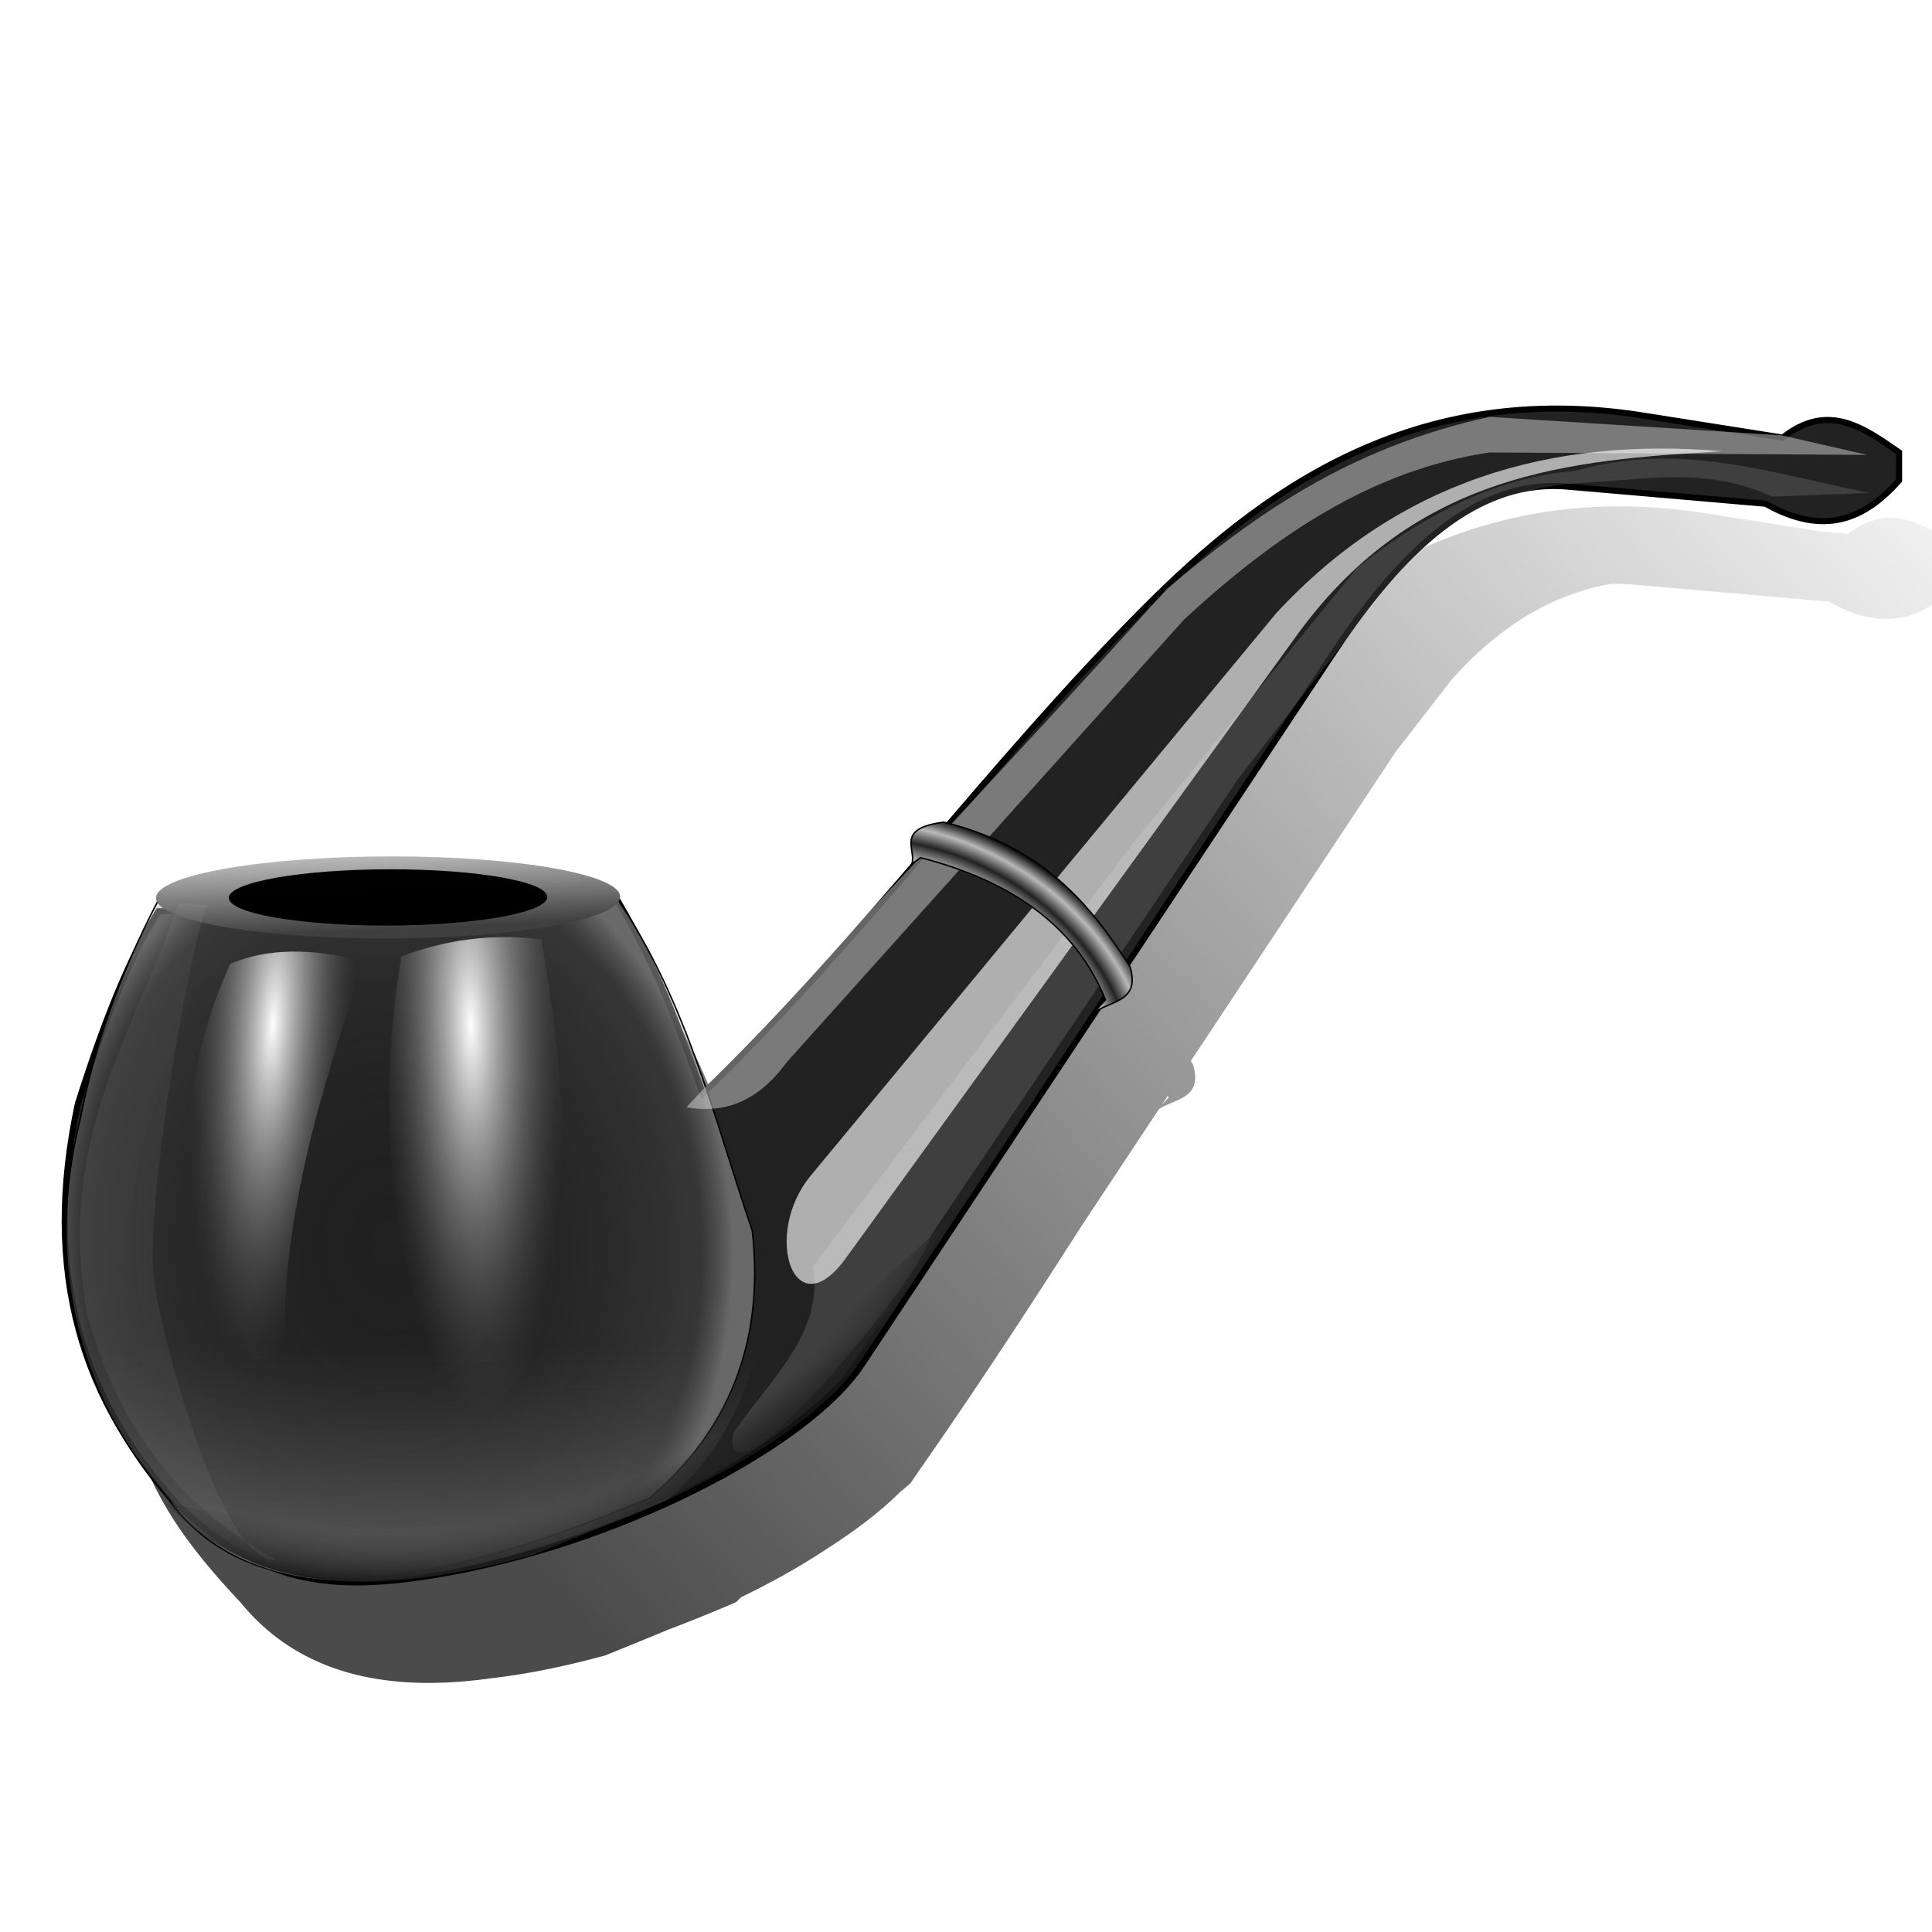 <?xml version="1.0" encoding="UTF-8" standalone="no"?>
<!-- Created with Inkscape (http://www.inkscape.org/) -->

<svg
   xmlns:dc="http://purl.org/dc/elements/1.1/"
   xmlns:cc="http://creativecommons.org/ns#"
   xmlns:rdf="http://www.w3.org/1999/02/22-rdf-syntax-ns#"
   xmlns:svg="http://www.w3.org/2000/svg"
   xmlns="http://www.w3.org/2000/svg"
   xmlns:xlink="http://www.w3.org/1999/xlink"
   xmlns:sodipodi="http://sodipodi.sourceforge.net/DTD/sodipodi-0.dtd"
   xmlns:inkscape="http://www.inkscape.org/namespaces/inkscape"
   version="1.1"
   id="svg2"
   width="255"
   height="255"
   viewBox="0 0 255 255"
   sodipodi:docname="pipa.svg"
   inkscape:version="0.92.5 (2060ec1f9f, 2020-04-08)">
  <defs
     id="defs6">
    <linearGradient
       inkscape:collect="always"
       id="linearGradient898">
      <stop
         style="stop-color:#3f3f3f;stop-opacity:1"
         offset="0"
         id="stop894" />
      <stop
         style="stop-color:#bebebe;stop-opacity:0.982"
         offset="1"
         id="stop896" />
    </linearGradient>
    <linearGradient
       inkscape:collect="always"
       id="linearGradient934">
      <stop
         style="stop-color:#000000;stop-opacity:0.705"
         offset="0"
         id="stop930" />
      <stop
         style="stop-color:#000000;stop-opacity:0;"
         offset="1"
         id="stop932" />
    </linearGradient>
    <linearGradient
       inkscape:collect="always"
       id="linearGradient959">
      <stop
         style="stop-color:#000000;stop-opacity:1;"
         offset="0"
         id="stop955" />
      <stop
         id="stop963"
         offset="0.917"
         style="stop-color:#373737;stop-opacity:0" />
      <stop
         style="stop-color:#1d1d1d;stop-opacity:1"
         offset="1"
         id="stop957" />
    </linearGradient>
    <linearGradient
       inkscape:collect="always"
       id="linearGradient949">
      <stop
         style="stop-color:#000000;stop-opacity:0"
         offset="0"
         id="stop945" />
      <stop
         style="stop-color:#000000;stop-opacity:0.411"
         offset="1"
         id="stop947" />
    </linearGradient>
    <linearGradient
       inkscape:collect="always"
       id="linearGradient933">
      <stop
         style="stop-color:#000000;stop-opacity:1;"
         offset="0"
         id="stop929" />
      <stop
         id="stop941"
         offset="0.76"
         style="stop-color:#ffffff;stop-opacity:0.988" />
      <stop
         id="stop939"
         offset="0.866"
         style="stop-color:#222222;stop-opacity:0.988" />
      <stop
         id="stop937"
         offset="0.933"
         style="stop-color:#bababa;stop-opacity:0.988" />
      <stop
         style="stop-color:#000000;stop-opacity:0.987"
         offset="1"
         id="stop931" />
    </linearGradient>
    <linearGradient
       id="linearGradient835"
       inkscape:collect="always">
      <stop
         id="stop831"
         offset="0"
         style="stop-color:#000000;stop-opacity:0" />
      <stop
         style="stop-color:#8a8a8a;stop-opacity:0.204"
         offset="0.907"
         id="stop837" />
      <stop
         id="stop833"
         offset="1"
         style="stop-color:#bbbbbb;stop-opacity:0.471" />
    </linearGradient>
    <linearGradient
       inkscape:collect="always"
       id="linearGradient872">
      <stop
         style="stop-color:#7b7b7b;stop-opacity:0.584"
         offset="0"
         id="stop868" />
      <stop
         style="stop-color:#595959;stop-opacity:0;"
         offset="1"
         id="stop870" />
    </linearGradient>
    <linearGradient
       inkscape:collect="always"
       id="linearGradient846">
      <stop
         style="stop-color:#ffffff;stop-opacity:1"
         offset="0"
         id="stop842" />
      <stop
         style="stop-color:#595959;stop-opacity:0"
         offset="1"
         id="stop844" />
    </linearGradient>
    <radialGradient
       inkscape:collect="always"
       xlink:href="#linearGradient846"
       id="radialGradient848"
       cx="325.079"
       cy="537.06"
       fx="325.079"
       fy="537.06"
       r="64.683"
       gradientTransform="matrix(-0.992,0.125,-0.524,-4.176,929.084,2675.655)"
       gradientUnits="userSpaceOnUse" />
    <radialGradient
       inkscape:collect="always"
       xlink:href="#linearGradient846"
       id="radialGradient864"
       cx="188.575"
       cy="531.616"
       fx="188.575"
       fy="531.616"
       r="56.096"
       gradientTransform="matrix(-1,0.028,-0.121,-4.269,441.325,2736.92)"
       gradientUnits="userSpaceOnUse" />
    <linearGradient
       inkscape:collect="always"
       xlink:href="#linearGradient872"
       id="linearGradient874"
       x1="298.16"
       y1="855.423"
       x2="300.297"
       y2="697.326"
       gradientUnits="userSpaceOnUse"
       gradientTransform="matrix(0.191,0,-0.017,0.191,10.669,44.27)" />
    <radialGradient
       inkscape:collect="always"
       xlink:href="#linearGradient835"
       id="radialGradient829"
       cx="280.7"
       cy="640.728"
       fx="280.7"
       fy="640.728"
       r="242.755"
       gradientTransform="matrix(0.181,-0.051,0.045,0.226,-28.111,33.966)"
       gradientUnits="userSpaceOnUse" />
    <filter
       inkscape:collect="always"
       style="color-interpolation-filters:sRGB"
       id="filter863"
       x="-0.152"
       width="1.304"
       y="-0.058"
       height="1.116">
      <feGaussianBlur
         inkscape:collect="always"
         stdDeviation="7.04"
         id="feGaussianBlur865" />
    </filter>
    <filter
       inkscape:collect="always"
       style="color-interpolation-filters:sRGB"
       id="filter891"
       x="-0.129"
       width="1.257"
       y="-0.05"
       height="1.1">
      <feGaussianBlur
         inkscape:collect="always"
         stdDeviation="6.876"
         id="feGaussianBlur893" />
    </filter>
    <filter
       inkscape:collect="always"
       style="color-interpolation-filters:sRGB"
       id="filter899"
       x="-0.022"
       width="1.045"
       y="-0.026"
       height="1.052">
      <feGaussianBlur
         inkscape:collect="always"
         stdDeviation="6.103"
         id="feGaussianBlur901" />
    </filter>
    <filter
       inkscape:collect="always"
       style="color-interpolation-filters:sRGB"
       id="filter913"
       x="-0.019"
       width="1.038"
       y="-0.032"
       height="1.065">
      <feGaussianBlur
         inkscape:collect="always"
         stdDeviation="6.472"
         id="feGaussianBlur915" />
    </filter>
    <filter
       inkscape:collect="always"
       style="color-interpolation-filters:sRGB"
       id="filter923"
       x="-0.022"
       width="1.045"
       y="-0.026"
       height="1.051">
      <feGaussianBlur
         inkscape:collect="always"
         stdDeviation="7.364"
         id="feGaussianBlur925" />
    </filter>
    <radialGradient
       inkscape:collect="always"
       xlink:href="#linearGradient933"
       id="radialGradient935"
       cx="657.037"
       cy="494.294"
       fx="657.037"
       fy="494.294"
       r="77.032"
       gradientTransform="matrix(0.418,0.227,-0.183,0.338,-64.834,-178.377)"
       gradientUnits="userSpaceOnUse" />
    <linearGradient
       inkscape:collect="always"
       xlink:href="#linearGradient949"
       id="linearGradient951"
       x1="566.467"
       y1="712.724"
       x2="581.374"
       y2="733.359"
       gradientUnits="userSpaceOnUse"
       gradientTransform="matrix(0.191,0,0,0.191,-2.311,44.844)" />
    <radialGradient
       inkscape:collect="always"
       xlink:href="#linearGradient959"
       id="radialGradient961"
       cx="166.635"
       cy="389.871"
       fx="166.635"
       fy="389.871"
       r="270.058"
       gradientTransform="matrix(-0.035,1.57,-1.593,-0.036,915.955,189.175)"
       gradientUnits="userSpaceOnUse" />
    <filter
       inkscape:collect="always"
       style="color-interpolation-filters:sRGB"
       id="filter973"
       x="-0.018"
       width="1.035"
       y="-0.038"
       height="1.075">
      <feGaussianBlur
         inkscape:collect="always"
         stdDeviation="3.947"
         id="feGaussianBlur975" />
    </filter>
    <filter
       inkscape:collect="always"
       style="color-interpolation-filters:sRGB"
       id="filter1003"
       x="-0.07"
       width="1.14"
       y="-0.024"
       height="1.048">
      <feGaussianBlur
         inkscape:collect="always"
         stdDeviation="4.583"
         id="feGaussianBlur1005" />
    </filter>
    <linearGradient
       inkscape:collect="always"
       xlink:href="#linearGradient934"
       id="linearGradient936"
       x1="67.538"
       y1="218.485"
       x2="249.795"
       y2="49.823"
       gradientUnits="userSpaceOnUse"
       gradientTransform="translate(8.318,-6.31)" />
    <filter
       inkscape:collect="always"
       style="color-interpolation-filters:sRGB"
       id="filter950"
       x="-0.029"
       width="1.059"
       y="-0.046"
       height="1.092">
      <feGaussianBlur
         inkscape:collect="always"
         stdDeviation="2.99"
         id="feGaussianBlur952" />
    </filter>
    <linearGradient
       inkscape:collect="always"
       xlink:href="#linearGradient898"
       id="linearGradient900"
       x1="61.098"
       y1="123.245"
       x2="60.627"
       y2="112.878"
       gradientUnits="userSpaceOnUse" />
  </defs>
  <sodipodi:namedview
     pagecolor="#ff0000"
     bordercolor="#666666"
     borderopacity="1"
     objecttolerance="10"
     gridtolerance="10"
     guidetolerance="10"
     inkscape:pageopacity="0"
     inkscape:pageshadow="2"
     inkscape:window-width="1920"
     inkscape:window-height="1056"
     id="namedview4"
     showgrid="false"
     inkscape:snap-to-guides="false"
     inkscape:snap-grids="false"
     inkscape:snap-others="false"
     inkscape:object-nodes="false"
     inkscape:snap-nodes="false"
     inkscape:snap-global="false"
     inkscape:zoom="3.4862745"
     inkscape:cx="127.5"
     inkscape:cy="127.5"
     inkscape:window-x="0"
     inkscape:window-y="0"
     inkscape:window-maximized="1"
     inkscape:current-layer="svg2" />
  <path
     style="fill:url(#linearGradient936);fill-opacity:1;stroke:none;stroke-width:0.191px;stroke-linecap:butt;stroke-linejoin:miter;stroke-opacity:1;filter:url(#filter950)"
     d="m 214.24,66.837 c -24.47,-0.167 -41.533,12.904 -54.998,26.457 -9.037,9.096 -17.573,18.611 -26.129,28.187 -0.074,-0.019 -0.142,-0.042 -0.217,-0.061 -5.812,0.753 -4.091,3.012 -4.131,4.92 -9.382,10.488 -18.897,20.98 -29.221,31.027 -1.419,-3.312 -2.871,-6.622 -4.428,-9.934 -0.001,-0.003 -0.002,-0.007 -0.004,-0.01 -2.101,-5.893 -4.608,-11.652 -8.965,-16.793 -0.098,-0.161 -0.19,-0.322 -0.289,-0.482 l -0.314,0.014 a 30.631,5.415 0 0 0 -29.832,-4.217 30.631,5.415 0 0 0 -30.631,5.414 30.631,5.415 0 0 0 1.18,1.484 l -1.342,0.053 -0.457,1.512 c -2.927,7.114 -5.198,14.323 -6.539,21.664 l -0.762,2.523 c -2.076,9.685 -1.988,18.391 -0.135,26.299 1.216,9.491 5.796,17.168 14.682,26.559 7.606,9.337 19.025,12.053 33.16,10.051 0.002,-2.6e-4 0.004,2.7e-4 0.006,0 4.403,-0.502 9.36,-1.466 15.006,-3.004 2.802,-1.137 5.604,-2.273 8.396,-3.438 2.906,-1.101 5.863,-2.288 8.896,-3.609 0.227,-0.21 0.434,-0.429 0.654,-0.643 3.903,-1.894 7.728,-3.998 11.42,-6.455 3.779,-2.419 7.031,-4.912 9.496,-7.371 0.467,-0.396 0.937,-0.78 1.402,-1.189 0.585,-0.831 1.144,-1.662 1.723,-2.492 0.064,-0.092 0.136,-0.185 0.197,-0.277 l 0.113,-0.17 c 7.223,-10.381 14,-20.763 20.637,-31.145 l 10.158,-15.328 c 2.146,-1.386 5.844,-1.393 4.49,-5.891 -0.095,-0.15 -0.199,-0.294 -0.295,-0.443 l 26.805,-40.451 c 0.102,-0.154 0.208,-0.306 0.311,-0.459 l 7.285,-9.4 c 6.095,-6.845 13.044,-11.274 21.062,-12.67 0.833,-0.031 1.678,-0.014 2.537,0.061 l 26.186,2.264 c 7.859,4.437 13.191,1.926 17.619,-3.07 v -3.719 c -4.646,-3.217 -9.272,-6.558 -15.131,-2.1 l -0.709,-0.162 -2.59,-0.164 -15.354,-2.424 c -3.809,-0.601 -7.455,-0.894 -10.951,-0.918 z m -60.107,77.797 c 0.032,0.076 0.069,0.148 0.1,0.225 l -0.914,1.004 z"
     id="path870"
     inkscape:connector-curvature="0" />
  <path
     style="fill:#222222;fill-opacity:0.996;stroke:#000000;stroke-width:0.8;stroke-linecap:butt;stroke-linejoin:miter;stroke-opacity:1;stroke-miterlimit:4;stroke-dasharray:none"
     d="m 20.904,120.276 60.526,-1.564 c 5.365,9.131 7.88,16.152 11.335,25.633 C 114.463,123.357 130.232,101.215 150.924,80.387 166.313,64.898 186.4,50.036 216.873,54.848 l 18.427,2.91 c 5.966,-4.721 10.65,-1.319 15.356,1.94 v 3.718 c -4.428,4.996 -9.76,7.508 -17.619,3.071 l -26.186,-2.263 c -13.172,-1.138 -23.289,10.534 -31.197,22.468 l -61.908,93.428 C 106.535,191.002 81.101,204.066 57.173,207.921 42.662,210.259 34.342,208.521 24.037,199.192 10.741,185.082 5.499,167.976 10.277,145.69 c 3.206,-10.152 6.658,-19.076 10.627,-25.414 z"
     id="path836"
     inkscape:connector-curvature="0"
     sodipodi:nodetypes="cccssccccssssccc" />
  <path
     sodipodi:nodetypes="ccccccc"
     inkscape:connector-curvature="0"
     id="path827"
     d="m 20.731,119.128 59.588,-2.174 c 10.071,14.043 13.739,30.087 18.976,45.494 1.655,14.85 -3.191,26.421 -13.495,35.238 -30.26,12.687 -52.361,15.695 -63.743,0 C 9.935,183.538 5.956,166.142 10.593,147.686 c 1.967,-10.038 5.196,-18.95 10.138,-28.558 z"
     style="fill:url(#radialGradient829);fill-opacity:1;stroke:#000000;stroke-width:0.191px;stroke-linecap:butt;stroke-linejoin:miter;stroke-opacity:1" />
  <path
     style="fill:url(#linearGradient874);fill-opacity:1;stroke:none;stroke-width:0.191px;stroke-linecap:butt;stroke-linejoin:miter;stroke-opacity:1"
     d="m 100.999,160.31 c 1.655,14.85 -2.599,28.845 -12.903,37.662 -30.26,12.687 -54.082,15.695 -65.464,0 C 10.509,183.825 7.76,173.594 12.398,155.138 c 8.764,45.467 85.213,11.266 88.601,5.172 z"
     id="path866"
     inkscape:connector-curvature="0"
     sodipodi:nodetypes="ccccc" />
  <path
     style="fill:url(#radialGradient864);fill-opacity:1;stroke:none;stroke-width:1px;stroke-linecap:butt;stroke-linejoin:miter;stroke-opacity:1;filter:url(#filter863)"
     d="m 155.085,431.266 c 24.958,-11.065 56.118,-10.965 92.373,-1.695 -21.685,89.143 -42.035,178.463 -30.508,272.034 -13.727,9.581 -26.684,21.861 -49.153,0.847 -25.488,-85.083 -49.157,-170.62 -12.712,-271.186 z"
     id="path838"
     inkscape:connector-curvature="0"
     sodipodi:nodetypes="ccccc"
     transform="matrix(0.191,0,-0.017,0.191,8.087,44.844)" />
  <path
     style="fill:url(#radialGradient848);fill-opacity:1;stroke:none;stroke-width:1px;stroke-linecap:butt;stroke-linejoin:miter;stroke-opacity:1;filter:url(#filter891)"
     d="m 272.881,426.181 c 29.696,-11.743 61.548,-15.94 95.763,-11.864 29.721,114.481 46.772,225.162 9.322,319.492 -13.277,11.298 -26.554,10.334 -39.831,5.932 -52.524,-95.402 -73.747,-200.078 -65.254,-313.559 z"
     id="path840"
     inkscape:connector-curvature="0"
     sodipodi:nodetypes="ccccc"
     transform="matrix(0.191,0,-0.017,0.191,8.087,44.844)" />
  <path
     style="fill:#ffffff;fill-opacity:0.638;stroke:none;stroke-width:1px;stroke-linecap:butt;stroke-linejoin:miter;stroke-opacity:1;filter:url(#filter899)"
     d="m 572.236,577.768 c -33.409,40.369 -11.566,106.524 24.375,56.887 L 910.169,201.605 C 991.593,91.568 1096.806,83.18 1202.542,77.028 1083.918,66.918 978.826,97.403 894.068,188.893 Z"
     id="path876"
     inkscape:connector-curvature="0"
     sodipodi:nodetypes="sscccs"
     transform="matrix(0.191,0,0,0.191,-2.311,44.844)" />
  <ellipse
     style="fill:url(#linearGradient900);fill-opacity:1;stroke:none;stroke-width:0.435;stroke-linecap:round;stroke-linejoin:round;stroke-miterlimit:4;stroke-dasharray:none;stroke-opacity:1"
     id="path903"
     cx="61.8"
     cy="118.925"
     rx="30.631"
     ry="5.437"
     transform="matrix(1,0,-0.089,0.996,0,0)" />
  <ellipse
     ry="3.729"
     rx="21.012"
     cy="118.925"
     cx="61.8"
     id="ellipse905"
     style="fill:#000000;fill-opacity:0.996;stroke:none;stroke-width:0.298;stroke-linecap:round;stroke-linejoin:round;stroke-miterlimit:4;stroke-dasharray:none;stroke-opacity:1"
     transform="matrix(1,0,-0.089,0.996,0,0)" />
  <path
     style="fill:#ffffff;fill-opacity:0.397;stroke:none;stroke-width:1px;stroke-linecap:butt;stroke-linejoin:miter;stroke-opacity:1;filter:url(#filter913)"
     d="m 486.441,530.418 c 24.125,3.963 47.616,-1.573 69.492,-31.356 L 830.508,193.13 C 892.453,136.058 959.366,90.027 1041.525,77.876 l 261.017,1.695 -59.322,-13.559 -201.695,-12.712 C 943.457,74.667 878.833,121.61 818.644,171.943 707.91,294.971 597.175,411.463 486.441,530.418 Z"
     id="path907"
     inkscape:connector-curvature="0"
     sodipodi:nodetypes="ccccccccc"
     transform="matrix(0.191,0,0,0.191,-2.311,44.844)" />
  <path
     style="fill:#ffffff;fill-opacity:0.134;stroke:none;stroke-width:1px;stroke-linecap:butt;stroke-linejoin:miter;stroke-opacity:1;filter:url(#filter923)"
     d="M 518.644,755.842 C 509.679,816.412 650.453,647.193 655.085,619.401 L 867.797,303.299 972.881,167.706 c 36.735,-41.255 79.372,-65.792 129.661,-68.644 44.633,-2.066 89.266,-11.895 133.898,9.322 l 67.797,-2.542 C 1237.899,92.979 1173.554,69.486 1100.848,90.588 1050.565,94.307 1000.283,117.665 950,157.537 L 794.915,348.215 573.729,640.588 c 8.528,45.141 -30.112,78.489 -55.085,115.254 z"
     id="path917"
     inkscape:connector-curvature="0"
     sodipodi:nodetypes="cccccccccccc"
     transform="matrix(0.191,0,0,0.191,-2.311,44.844)" />
  <path
     style="fill:url(#radialGradient935);fill-opacity:1;stroke:#000000;stroke-width:0.191px;stroke-linecap:butt;stroke-linejoin:miter;stroke-opacity:1"
     d="m 120.374,114.008 1.131,-0.808 c 11.764,3.025 20.395,8.835 24.408,18.75 l -1.616,1.778 c 2.056,-1.657 6.281,-1.385 4.849,-6.142 -5.28,-8.298 -11.627,-15.884 -24.569,-19.074 -6.409,0.83 -3.651,3.494 -4.203,5.496 z"
     id="path927"
     inkscape:connector-curvature="0"
     sodipodi:nodetypes="ccccccc" />
  <path
     style="fill:url(#linearGradient951);fill-opacity:1;stroke:none;stroke-width:0.191px;stroke-linecap:butt;stroke-linejoin:miter;stroke-opacity:1"
     d="m 69.745,204.383 c 13.725,-3.206 28.358,-9.43 42.083,-21.496 8.461,-12.009 16.256,-24.018 23.918,-36.028 -18.912,24.127 -39.901,46.174 -66,57.523 z"
     id="path943"
     inkscape:connector-curvature="0"
     sodipodi:nodetypes="cccc" />
  <path
     style="fill:url(#radialGradient961);fill-opacity:1;stroke:none;stroke-width:1px;stroke-linecap:butt;stroke-linejoin:miter;stroke-opacity:1;filter:url(#filter973)"
     d="m 136.508,806.286 c 45.568,43.861 104.916,76.239 250.794,36.508 C 462.101,812.452 537.531,783.792 600,720.571 l 74.603,-111.111 -98.413,90.476 c -62.867,53.016 -103.937,91.921 -200.311,116.617 -62.963,8.735 -162.122,6.087 -239.371,-10.268 z"
     id="path953"
     inkscape:connector-curvature="0"
     sodipodi:nodetypes="ccccccc"
     transform="matrix(0.193,0,0,0.191,-4.664,44.34)" />
  <path
     style="fill:#ffffff;fill-opacity:0.054;stroke:none;stroke-width:1px;stroke-linecap:butt;stroke-linejoin:miter;stroke-opacity:1;filter:url(#filter1003)"
     d="m 100,396.762 20.635,1.587 c -5.991,-1.634 -25.274,174.195 -15.873,252.381 3.312,27.545 63.629,204.163 103.175,200 C 143.701,817.453 92.323,764.892 61.905,680.889 30.002,559.399 75.276,491.784 100,396.762 Z"
     id="path977"
     inkscape:connector-curvature="0"
     sodipodi:nodetypes="ccsccc"
     transform="matrix(0.191,0,-0.017,0.191,11.243,43.409)" />
</svg>
